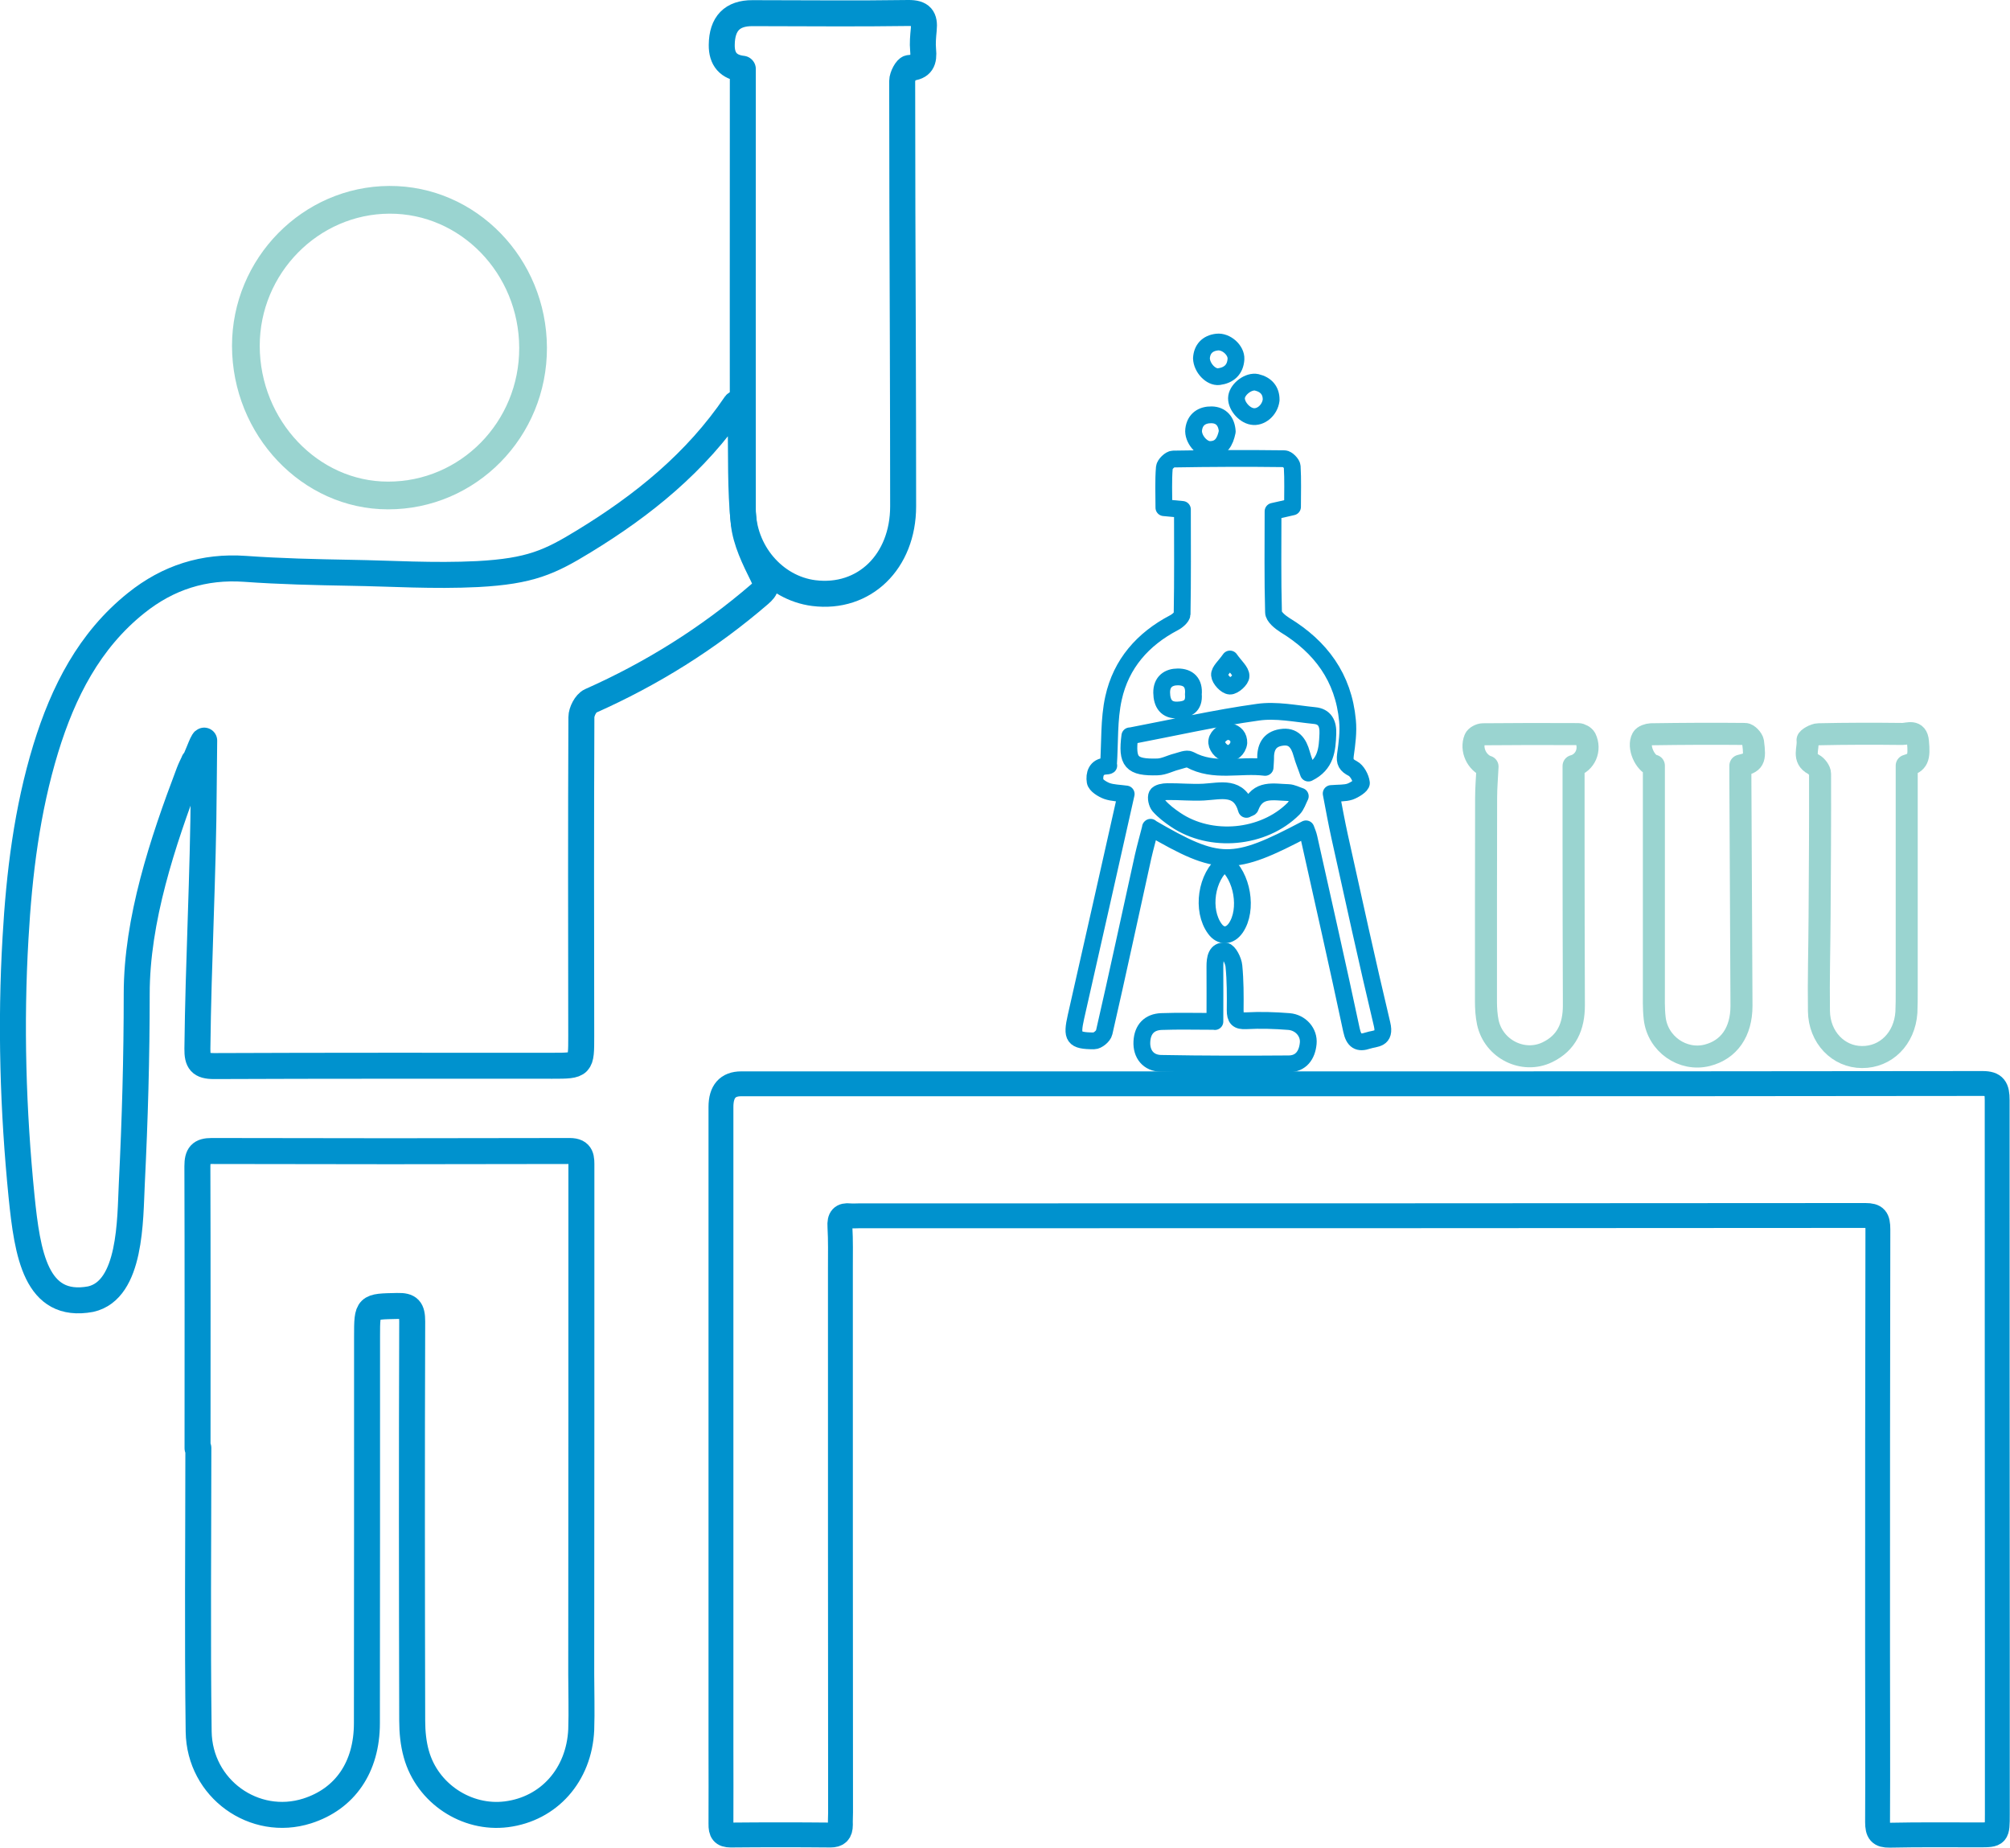 <?xml version="1.0" encoding="UTF-8"?>
<svg id="Layer_2" data-name="Layer 2" xmlns="http://www.w3.org/2000/svg" viewBox="0 0 126.88 116.61">
  <defs>
    <style>
      .cls-1 {
        stroke-width: 1.39px;
      }

      .cls-1, .cls-2 {
        stroke: #9ad4d0;
      }

      .cls-1, .cls-2, .cls-3, .cls-4, .cls-5 {
        fill: none;
        stroke-linejoin: round;
      }

      .cls-2 {
        stroke-width: 1.75px;
      }

      .cls-3 {
        stroke-width: 1.57px;
      }

      .cls-3, .cls-4, .cls-5 {
        stroke: #0092ce;
      }

      .cls-4 {
        stroke-width: 1.64px;
      }

      .cls-5 {
        stroke-width: 1.06px;
      }
    </style>
  </defs>
  <g id="Layer_1-2" data-name="Layer 1">
    <g>
      <path class="cls-3" d="m85.82,68.4c13.11,0,26.22,0,39.33-.02.76,0,.92.29.92,1.05,0,11.42,0,22.84.01,34.26,0,3.6,0,7.21,0,10.81,0,1.29,0,1.3-1.14,1.3-1.89,0-3.78-.02-5.66.02-.6.01-.76-.19-.76-.83.02-3.6,0-7.21,0-10.81,0-8.86,0-17.73.02-26.59,0-.69-.15-.88-.79-.88-21.16.02-42.32.02-63.48.02-.21,0-.42.02-.63,0-.47-.05-.66.13-.62.69.05.87.03,1.74.03,2.61,0,11.45,0,22.9.01,34.35,0,.26-.02.52-.01.78,0,.48-.19.65-.63.65-2.1-.02-4.2-.02-6.29,0-.5,0-.63-.2-.62-.71.01-1.6,0-3.2,0-4.79,0-13.48,0-26.97,0-40.45q0-1.46,1.28-1.46c13.01,0,26.01,0,39.02,0Z"/>
      <path class="cls-4" d="m12.25,48.04c-.11.24-.23.47-.32.71-1.68,4.43-3.3,9.31-3.3,13.97,0,4.01-.11,7.93-.31,11.99-.11,2.24-.03,6.71-2.6,7.28-3.46.64-3.99-2.85-4.36-6.49-.54-5.42-.7-10.86-.38-16.31.23-4.05.72-8.06,1.91-11.95,1.1-3.58,2.75-6.82,5.7-9.18,2.02-1.62,4.29-2.34,6.87-2.16,2.23.16,4.46.21,6.7.25,2.55.04,5.19.22,7.99.08,3.33-.18,4.55-.75,6.71-2.07,3.72-2.27,7.07-4.97,9.57-8.66.03-.04.11-.05.32-.14,0,.43,0,.79,0,1.16.05,2.17-.03,4.35.2,6.5.12,1.14.68,2.27,1.2,3.32.28.57.25.78-.21,1.17-3.24,2.79-6.8,5.01-10.67,6.73-.29.13-.57.67-.57,1.02-.03,6.71-.02,13.42-.01,20.13,0,1.86.01,1.87-1.82,1.87-7.12,0-14.24-.01-21.36.02-.86,0-1.06-.28-1.05-1.1.06-5.51.37-10.95.4-16.46,0-.51.03-2.47.03-2.98-.11-.03-.54,1.33-.65,1.31Z"/>
      <path class="cls-4" d="m12.47,91.4c0-5.93.01-11.87-.01-17.8,0-.72.2-.96.9-.96,7.53.02,15.06.02,22.6,0,.78,0,.74.47.74,1.02,0,10.67,0,21.33-.01,32,0,1.17.04,2.34,0,3.5-.13,2.86-2.04,5-4.72,5.34-2.51.32-5-1.31-5.69-3.8-.19-.67-.26-1.4-.26-2.11-.02-8.4-.03-16.79,0-25.19,0-.78-.19-1-.94-.98-1.9.04-1.91,0-1.91,1.92,0,8.14,0,16.28-.01,24.41,0,2.79-1.39,4.78-3.77,5.54-3.33,1.06-6.8-1.4-6.85-5.01-.08-5.96-.02-11.93-.02-17.9,0,0-.02,0-.03,0Z"/>
      <path class="cls-2" d="m15.52,21.83c0-5.05,4.08-9.2,9.06-9.22,4.98-.02,9.05,4.17,9.07,9.33.02,5.16-4.09,9.34-9.16,9.33-4.91,0-8.96-4.27-8.97-9.44Z"/>
      <path class="cls-4" d="m46.88,4.34q-1.34-.15-1.32-1.51.02-2.01,1.94-2c3.28,0,6.55.04,9.83-.01.83-.01,1.06.3.98,1.06-.04.42-.08.85-.04,1.26.07.7-.08,1.1-.87,1.15-.17,0-.45.53-.45.82,0,5.41.02,10.82.04,16.24.01,3.53.02,7.06.02,10.6,0,3.5-2.46,5.88-5.64,5.48-2.51-.32-4.48-2.62-4.48-5.31-.01-8.88,0-17.76,0-26.64,0-.38,0-.76,0-1.13Z"/>
      <g>
        <path class="cls-1" d="m120.36,48.33c0,4.78,0,9.5,0,14.22,0,.45,0,.9-.02,1.34-.11,1.65-1.29,2.83-2.8,2.82-1.49,0-2.7-1.24-2.72-2.9-.03-1.99.03-3.97.04-5.96.02-3.01.04-6.01.03-9.02,0-.2-.22-.49-.41-.59-.71-.37-.31-1.01-.38-1.53-.01-.1.44-.37.69-.37,1.76-.04,3.53-.04,5.29-.02.37,0,.92-.28.99.48.1,1.05-.01,1.32-.71,1.52Z"/>
        <path class="cls-1" d="m104.38,48.33c-.55-.17-1.01-1.2-.71-1.74.08-.15.36-.24.55-.25,1.98-.03,3.96-.04,5.94-.02.17,0,.47.31.5.51.15,1.15.06,1.29-.8,1.49,0,.25,0,.52,0,.78.02,4.79.05,9.59.07,14.38,0,1.65-.79,2.77-2.16,3.12-1.55.39-3.14-.71-3.32-2.35-.07-.61-.05-1.24-.05-1.86,0-4.67,0-9.34,0-14.07Z"/>
        <path class="cls-1" d="m93.9,48.39c-.69-.26-1.07-1.09-.8-1.76.06-.15.33-.29.51-.29,2-.02,4.01-.02,6.02-.01.15,0,.38.13.45.26.35.72-.01,1.55-.75,1.75,0,1.63,0,3.27,0,4.9,0,3.4.01,6.81.02,10.21,0,1.33-.45,2.37-1.68,2.96-1.52.73-3.38-.19-3.75-1.88-.09-.43-.12-.89-.12-1.33,0-4.28,0-8.55.01-12.83,0-.67.06-1.33.09-1.99Z"/>
      </g>
      <g>
        <path class="cls-5" d="m72.63,52.21c-.16.63-.33,1.23-.47,1.84-.82,3.7-1.61,7.41-2.46,11.11-.05.23-.42.53-.64.53-1.31,0-1.43-.23-1.14-1.52,1.06-4.65,2.1-9.31,3.17-14.06-.42-.06-.85-.06-1.22-.19-.29-.11-.7-.36-.74-.6-.07-.44.06-.95.69-.97.11,0,.22-.05.15-.03.1-1.47.02-2.91.32-4.26.48-2.18,1.86-3.73,3.8-4.75.22-.11.52-.36.53-.55.04-2.2.02-4.4.02-6.61-.42-.04-.75-.07-1.17-.11,0-.87-.04-1.71.03-2.54.02-.2.36-.53.55-.53,2.34-.04,4.69-.05,7.03-.02.17,0,.48.31.49.49.05.84.02,1.68.02,2.55-.44.1-.81.19-1.23.28,0,2.14-.03,4.25.03,6.37,0,.28.42.62.72.81,2.25,1.37,3.7,3.3,3.95,6.03.07.71-.03,1.45-.13,2.16-.06.46.05.65.46.86.27.14.51.58.55.91.02.16-.44.45-.72.55-.33.11-.71.08-1.19.12.18.95.34,1.82.53,2.69.88,3.96,1.74,7.92,2.68,11.86.24,1-.41.88-.89,1.04-.59.2-.89.04-1.04-.67-.86-4.05-1.78-8.09-2.68-12.13-.04-.19-.12-.37-.19-.56-4.63,2.44-5.49,2.43-9.82-.09Zm-1.31-5.77c-.21,1.64.08,2.01,1.75,1.96.4-.01.79-.23,1.19-.33.28-.07.65-.24.85-.13,1.53.84,3.15.29,4.75.49.01-.24.03-.38.03-.51-.02-.72.21-1.26.98-1.38.78-.13,1.11.35,1.3,1.04.11.41.28.79.42,1.21,1.12-.55,1.19-1.48,1.23-2.47.03-.67-.2-1.1-.84-1.16-1.2-.12-2.43-.38-3.59-.21-2.67.37-5.3.97-8.07,1.5Zm7.36,4.64c-.44-1.53-1.61-1.15-2.7-1.09-.76.04-1.53-.04-2.3-.03-.23,0-.57.06-.65.21-.09.16,0,.54.13.69.3.34.67.62,1.04.87,2.22,1.51,5.55,1.21,7.45-.69.2-.2.29-.52.43-.79-.25-.08-.5-.22-.76-.23-.91-.02-1.94-.31-2.39.93-.01.04-.09.05-.24.11Zm-3.35-7.26c.07-.73-.31-1.1-.98-1.1-.58,0-1.03.3-1.02,1,.01.68.3,1.12,1.01,1.09.59-.02,1.06-.23.99-.99Zm2.31-2.23c-.32.46-.68.75-.66,1.01.02.27.41.69.66.7.24.01.71-.41.7-.64,0-.3-.37-.6-.7-1.07Z"/>
        <path class="cls-5" d="m76.69,64.47c0-1.23.01-2.36,0-3.48,0-.51.08-1.03.65-.97.22.02.52.6.55.95.09.92.09,1.85.08,2.78,0,.53.15.7.69.67.9-.05,1.81-.02,2.7.05.75.06,1.29.69,1.22,1.38-.07.74-.46,1.29-1.24,1.29-2.68.02-5.36.02-8.04-.03-.81-.01-1.26-.59-1.22-1.37.04-.8.49-1.24,1.23-1.27,1.09-.04,2.18-.01,3.37-.01Z"/>
        <path class="cls-5" d="m77.31,54.43c1.12.84,1.48,2.99.7,4.13-.38.55-.94.58-1.32.06-.87-1.18-.55-3.32.62-4.19Z"/>
        <path class="cls-5" d="m75.84,22.62c.03-.58.37-.96.98-1.03.58-.07,1.23.51,1.2,1.07-.04.68-.46,1.03-1.08,1.11-.5.06-1.08-.55-1.1-1.16Z"/>
        <path class="cls-5" d="m80.24,25.25c-.08.65-.67,1.13-1.2,1.03-.54-.09-1.06-.75-.98-1.24.08-.51.77-1.02,1.27-.91.59.14.92.52.91,1.11Z"/>
        <path class="cls-5" d="m78.2,46.88c-.05.41-.43.72-.77.66-.35-.06-.68-.48-.62-.79.05-.32.49-.65.81-.58.38.09.59.33.58.71Z"/>
        <path class="cls-5" d="m77.47,27.24c-.13.63-.39,1.12-1.08,1.13-.53.01-1.11-.69-1.04-1.26.08-.67.56-.94,1.13-.93.61.01.95.42.99,1.05Z"/>
      </g>
    </g>
  </g>
</svg>